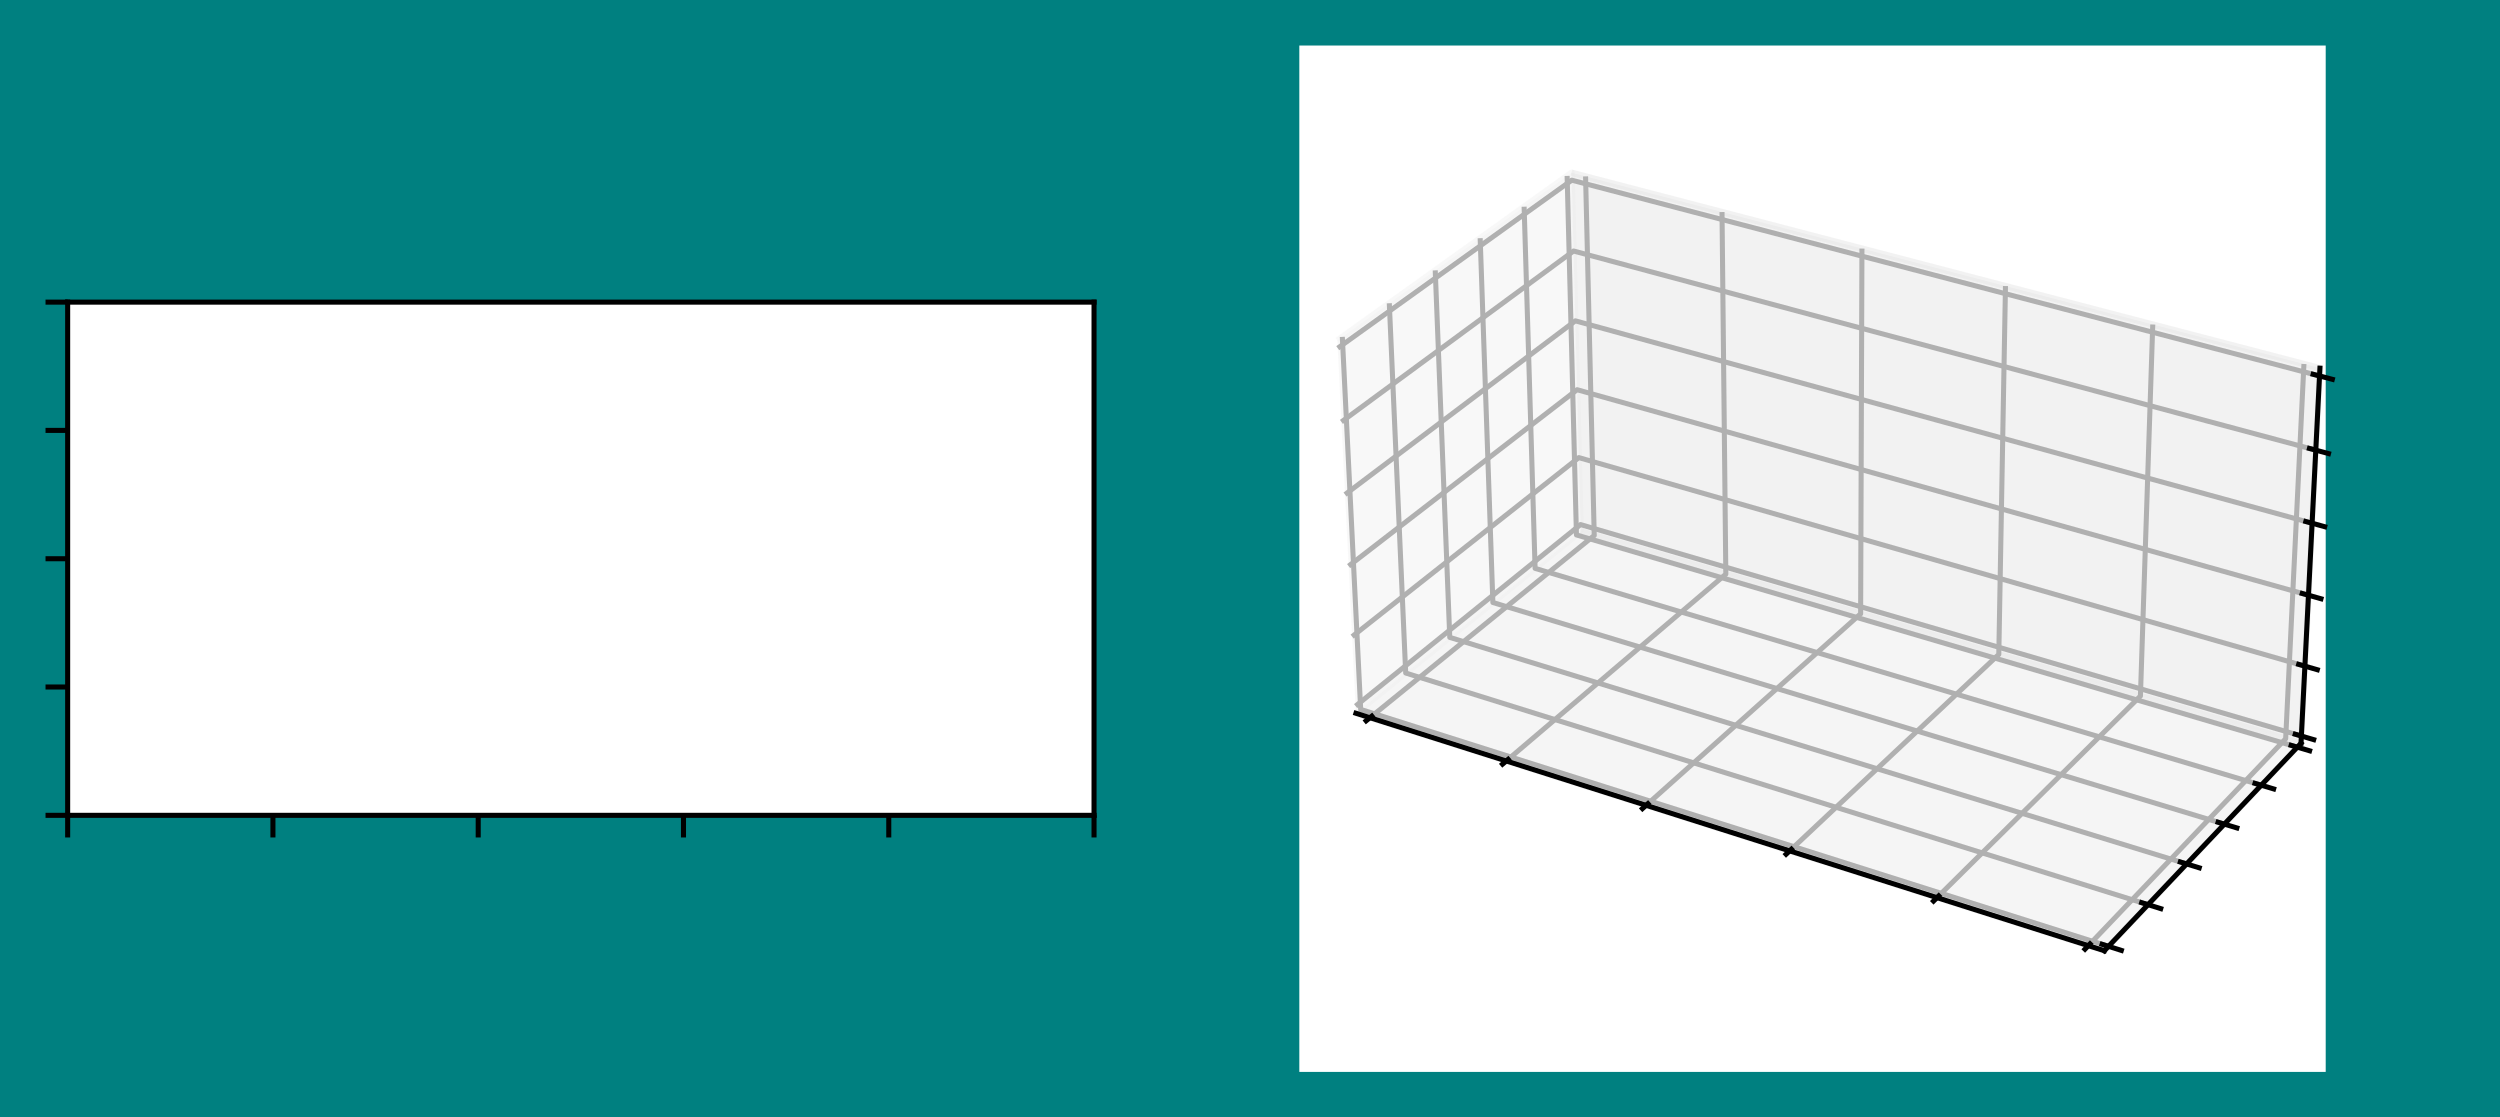 <svg xmlns="http://www.w3.org/2000/svg" xmlns:xlink="http://www.w3.org/1999/xlink" width="527.181" height="235.636" version="1.1" viewBox="0 0 395.386 176.727"><defs><style type="text/css">*{stroke-linejoin:round;stroke-linecap:butt}</style></defs><g id="figure_1"><g id="patch_1"><path d="M 0 176.727 L 395.386 176.727 L 395.386 -0 L 0 -0 z" style="fill:teal"/></g><g id="axes_1"><g id="patch_2"><path d="M 10.7 128.945 L 173.027 128.945 L 173.027 47.782 L 10.7 47.782 z" style="fill:#fff"/></g><g id="matplotlib.axis_1"><g id="xtick_1"><g id="line2d_1"><defs><path id="mf6082502d8" d="M 0 0 L 0 3.5" style="stroke:#000;stroke-width:.8"/></defs><g><use x="10.7" y="128.945" xlink:href="#mf6082502d8" style="stroke:#000;stroke-width:.8"/></g></g></g><g id="xtick_2"><g id="line2d_2"><g><use x="43.165" y="128.945" xlink:href="#mf6082502d8" style="stroke:#000;stroke-width:.8"/></g></g></g><g id="xtick_3"><g id="line2d_3"><g><use x="75.631" y="128.945" xlink:href="#mf6082502d8" style="stroke:#000;stroke-width:.8"/></g></g></g><g id="xtick_4"><g id="line2d_4"><g><use x="108.096" y="128.945" xlink:href="#mf6082502d8" style="stroke:#000;stroke-width:.8"/></g></g></g><g id="xtick_5"><g id="line2d_5"><g><use x="140.562" y="128.945" xlink:href="#mf6082502d8" style="stroke:#000;stroke-width:.8"/></g></g></g><g id="xtick_6"><g id="line2d_6"><g><use x="173.027" y="128.945" xlink:href="#mf6082502d8" style="stroke:#000;stroke-width:.8"/></g></g></g></g><g id="matplotlib.axis_2"><g id="ytick_1"><g id="line2d_7"><defs><path id="mefa6004ce2" d="M 0 0 L -3.5 0" style="stroke:#000;stroke-width:.8"/></defs><g><use x="10.7" y="128.945" xlink:href="#mefa6004ce2" style="stroke:#000;stroke-width:.8"/></g></g></g><g id="ytick_2"><g id="line2d_8"><g><use x="10.7" y="108.655" xlink:href="#mefa6004ce2" style="stroke:#000;stroke-width:.8"/></g></g></g><g id="ytick_3"><g id="line2d_9"><g><use x="10.7" y="88.364" xlink:href="#mefa6004ce2" style="stroke:#000;stroke-width:.8"/></g></g></g><g id="ytick_4"><g id="line2d_10"><g><use x="10.7" y="68.073" xlink:href="#mefa6004ce2" style="stroke:#000;stroke-width:.8"/></g></g></g><g id="ytick_5"><g id="line2d_11"><g><use x="10.7" y="47.782" xlink:href="#mefa6004ce2" style="stroke:#000;stroke-width:.8"/></g></g></g></g><g id="patch_3"><path d="M 10.7 128.945 L 10.7 47.782" style="fill:none;stroke:#000;stroke-width:.8;stroke-linejoin:miter;stroke-linecap:square"/></g><g id="patch_4"><path d="M 173.027 128.945 L 173.027 47.782" style="fill:none;stroke:#000;stroke-width:.8;stroke-linejoin:miter;stroke-linecap:square"/></g><g id="patch_5"><path d="M 10.7 128.945 L 173.027 128.945" style="fill:none;stroke:#000;stroke-width:.8;stroke-linejoin:miter;stroke-linecap:square"/></g><g id="patch_6"><path d="M 10.7 47.782 L 173.027 47.782" style="fill:none;stroke:#000;stroke-width:.8;stroke-linejoin:miter;stroke-linecap:square"/></g></g><g id="patch_7"><path d="M 205.493 169.527 L 367.82 169.527 L 367.82 7.2 L 205.493 7.2 z" style="fill:#fff"/></g><g id="pane3d_1"><g id="patch_8"><path d="M 214.448 112.805 L 249.995 84.057 L 248.547 27.319 L 211.51 53.841" style="fill:#f2f2f2;opacity:.5;stroke:#f2f2f2;stroke-linejoin:miter"/></g></g><g id="pane3d_2"><g id="patch_9"><path d="M 249.995 84.057 L 363.914 117.547 L 366.906 58.227 L 248.547 27.319" style="fill:#e6e6e6;opacity:.5;stroke:#e6e6e6;stroke-linejoin:miter"/></g></g><g id="pane3d_3"><g id="patch_10"><path d="M 214.448 112.805 L 332.811 150.362 L 363.914 117.547 L 249.995 84.057" style="fill:#ececec;opacity:.5;stroke:#ececec;stroke-linejoin:miter"/></g></g><g id="grid3d_1"><g id="Line3DCollection_1"><path d="M 216.662 113.508 L 252.135 84.686 L 250.764 27.898" style="fill:none;stroke:#b0b0b0;stroke-width:.8"/><path d="M 238.221 120.348 L 272.946 90.804 L 272.344 33.534" style="fill:none;stroke:#b0b0b0;stroke-width:.8"/><path d="M 260.34 127.367 L 294.267 97.072 L 294.474 39.313" style="fill:none;stroke:#b0b0b0;stroke-width:.8"/><path d="M 283.041 134.57 L 316.118 103.496 L 317.175 45.241" style="fill:none;stroke:#b0b0b0;stroke-width:.8"/><path d="M 306.346 141.965 L 338.517 110.081 L 340.468 51.324" style="fill:none;stroke:#b0b0b0;stroke-width:.8"/><path d="M 330.281 149.559 L 361.488 116.834 L 364.379 57.567" style="fill:none;stroke:#b0b0b0;stroke-width:.8"/></g></g><g id="grid3d_2"><g id="Line3DCollection_2"><path d="M 212.293 53.28 L 215.198 112.198 L 333.471 149.667" style="fill:none;stroke:#b0b0b0;stroke-width:.8"/><path d="M 219.723 47.959 L 222.318 106.44 L 339.718 143.075" style="fill:none;stroke:#b0b0b0;stroke-width:.8"/><path d="M 226.988 42.757 L 229.286 100.805 L 345.823 136.635" style="fill:none;stroke:#b0b0b0;stroke-width:.8"/><path d="M 234.094 37.669 L 236.106 95.29 L 351.789 130.34" style="fill:none;stroke:#b0b0b0;stroke-width:.8"/><path d="M 241.045 32.691 L 242.783 89.89 L 357.623 124.185" style="fill:none;stroke:#b0b0b0;stroke-width:.8"/><path d="M 247.847 27.821 L 249.322 84.602 L 363.327 118.167" style="fill:none;stroke:#b0b0b0;stroke-width:.8"/></g></g><g id="grid3d_3"><g id="Line3DCollection_3"><path d="M 363.972 116.406 L 249.967 82.963 L 214.391 111.67" style="fill:none;stroke:#b0b0b0;stroke-width:.8"/><path d="M 364.529 105.354 L 249.697 72.372 L 213.844 100.682" style="fill:none;stroke:#b0b0b0;stroke-width:.8"/><path d="M 365.095 94.138 L 249.423 61.634 L 213.288 89.531" style="fill:none;stroke:#b0b0b0;stroke-width:.8"/><path d="M 365.669 82.753 L 249.145 50.743 L 212.724 78.214" style="fill:none;stroke:#b0b0b0;stroke-width:.8"/><path d="M 366.252 71.195 L 248.863 39.698 L 212.152 66.727" style="fill:none;stroke:#b0b0b0;stroke-width:.8"/><path d="M 366.844 59.46 L 248.577 28.496 L 211.571 55.066" style="fill:none;stroke:#b0b0b0;stroke-width:.8"/></g></g><g id="axis3d_1"><g id="line2d_12"><path d="M 214.448 112.805 L 332.811 150.362" style="fill:none;stroke:#000;stroke-width:.8;stroke-linecap:square"/></g><g id="xtick_7"><g id="line2d_13"><path d="M 216.962 113.264 L 216.062 113.995" style="fill:none;stroke:#000;stroke-width:.8;stroke-linecap:square"/></g></g><g id="xtick_8"><g id="line2d_14"><path d="M 238.515 120.098 L 237.633 120.849" style="fill:none;stroke:#000;stroke-width:.8;stroke-linecap:square"/></g></g><g id="xtick_9"><g id="line2d_15"><path d="M 260.627 127.11 L 259.765 127.88" style="fill:none;stroke:#000;stroke-width:.8;stroke-linecap:square"/></g></g><g id="xtick_10"><g id="line2d_16"><path d="M 283.321 134.307 L 282.479 135.097" style="fill:none;stroke:#000;stroke-width:.8;stroke-linecap:square"/></g></g><g id="xtick_11"><g id="line2d_17"><path d="M 306.619 141.694 L 305.8 142.506" style="fill:none;stroke:#000;stroke-width:.8;stroke-linecap:square"/></g></g><g id="xtick_12"><g id="line2d_18"><path d="M 330.546 149.282 L 329.751 150.115" style="fill:none;stroke:#000;stroke-width:.8;stroke-linecap:square"/></g></g></g><g id="axis3d_2"><g id="line2d_19"><path d="M 363.914 117.547 L 332.811 150.362" style="fill:none;stroke:#000;stroke-width:.8;stroke-linecap:square"/></g><g id="xtick_13"><g id="line2d_20"><path d="M 332.458 149.346 L 335.498 150.309" style="fill:none;stroke:#000;stroke-width:.8;stroke-linecap:square"/></g></g><g id="xtick_14"><g id="line2d_21"><path d="M 338.714 142.762 L 341.729 143.703" style="fill:none;stroke:#000;stroke-width:.8;stroke-linecap:square"/></g></g><g id="xtick_15"><g id="line2d_22"><path d="M 344.827 136.329 L 347.818 137.248" style="fill:none;stroke:#000;stroke-width:.8;stroke-linecap:square"/></g></g><g id="xtick_16"><g id="line2d_23"><path d="M 350.801 130.04 L 353.768 130.939" style="fill:none;stroke:#000;stroke-width:.8;stroke-linecap:square"/></g></g><g id="xtick_17"><g id="line2d_24"><path d="M 356.643 123.892 L 359.586 124.771" style="fill:none;stroke:#000;stroke-width:.8;stroke-linecap:square"/></g></g><g id="xtick_18"><g id="line2d_25"><path d="M 362.355 117.88 L 365.274 118.74" style="fill:none;stroke:#000;stroke-width:.8;stroke-linecap:square"/></g></g></g><g id="axis3d_3"><g id="line2d_26"><path d="M 363.914 117.547 L 366.906 58.227" style="fill:none;stroke:#000;stroke-width:.8;stroke-linecap:square"/></g><g id="xtick_19"><g id="line2d_27"><path d="M 363 116.12 L 365.919 116.977" style="fill:none;stroke:#000;stroke-width:.8;stroke-linecap:square"/></g></g><g id="xtick_20"><g id="line2d_28"><path d="M 363.549 105.073 L 366.491 105.918" style="fill:none;stroke:#000;stroke-width:.8;stroke-linecap:square"/></g></g><g id="xtick_21"><g id="line2d_29"><path d="M 364.107 93.861 L 367.072 94.694" style="fill:none;stroke:#000;stroke-width:.8;stroke-linecap:square"/></g></g><g id="xtick_22"><g id="line2d_30"><path d="M 364.674 82.48 L 367.662 83.3" style="fill:none;stroke:#000;stroke-width:.8;stroke-linecap:square"/></g></g><g id="xtick_23"><g id="line2d_31"><path d="M 365.249 70.926 L 368.261 71.734" style="fill:none;stroke:#000;stroke-width:.8;stroke-linecap:square"/></g></g><g id="xtick_24"><g id="line2d_32"><path d="M 365.833 59.195 L 368.869 59.99" style="fill:none;stroke:#000;stroke-width:.8;stroke-linecap:square"/></g></g></g></g></svg>